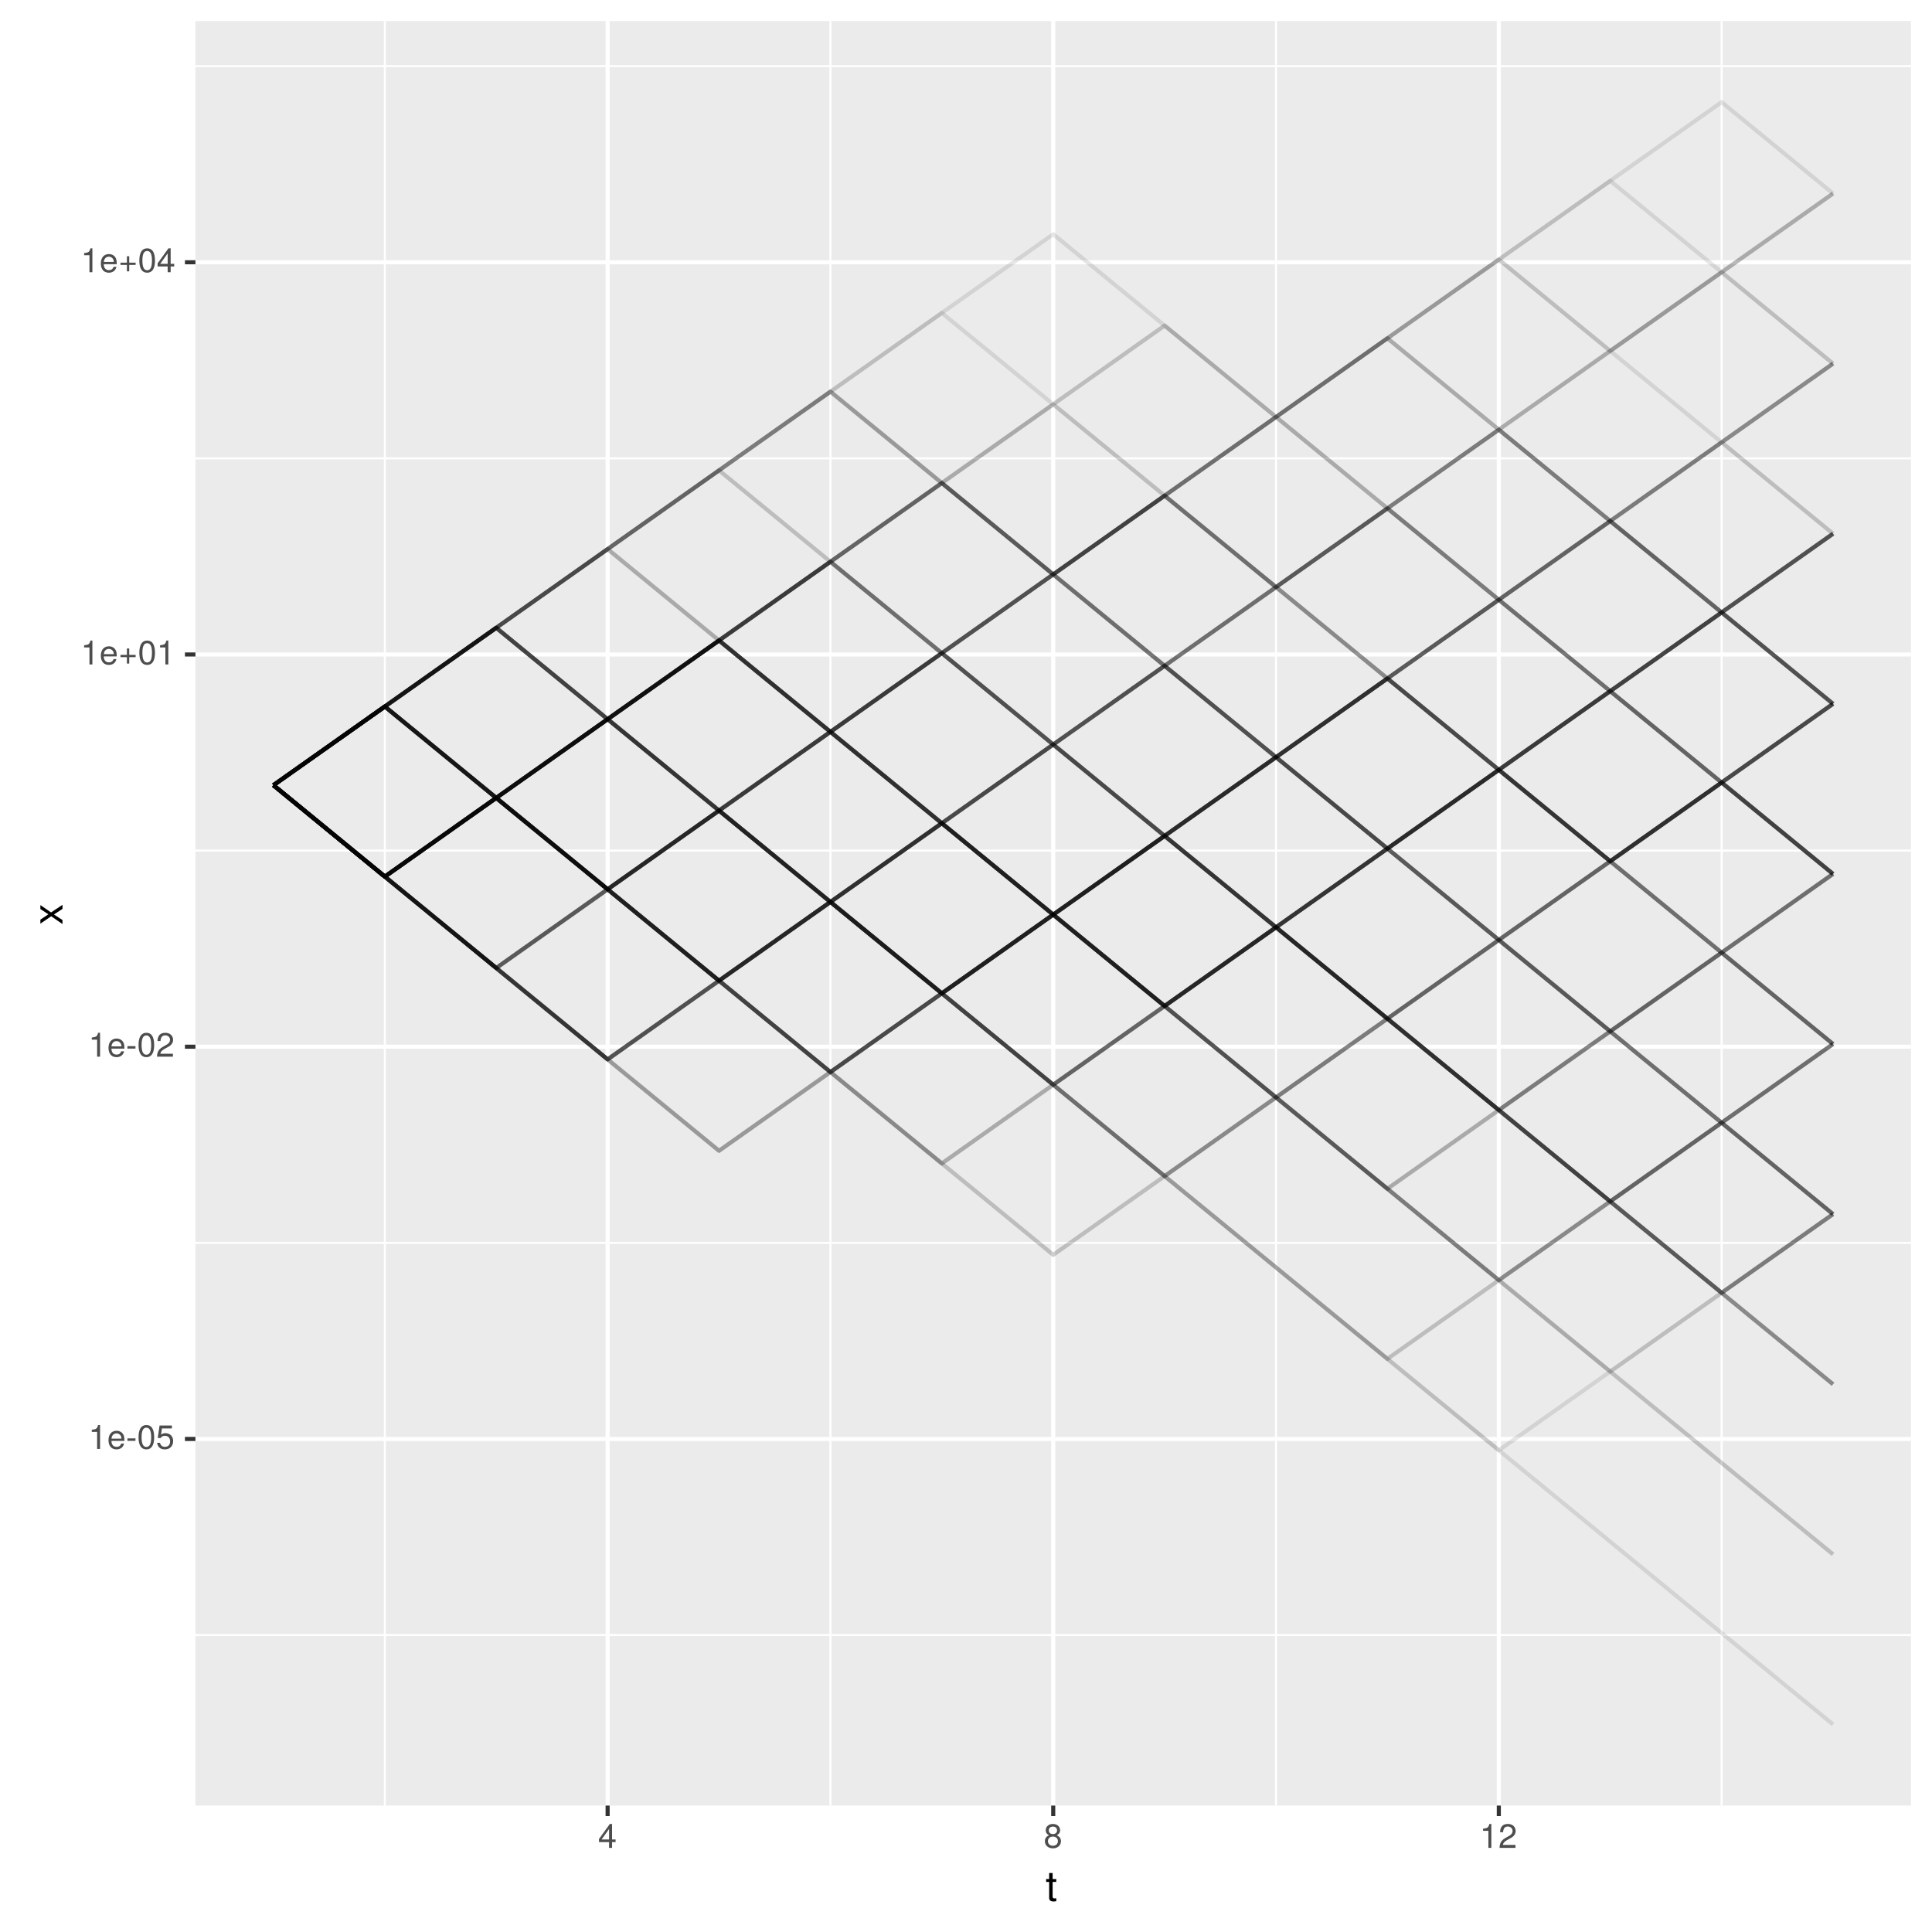 <?xml version="1.0" encoding="UTF-8"?>
<svg xmlns="http://www.w3.org/2000/svg" xmlns:xlink="http://www.w3.org/1999/xlink" width="504pt" height="504pt" viewBox="0 0 504 504" version="1.1">
<defs>
<g>
<symbol overflow="visible" id="glyph0-0">
<path style="stroke:none;" d=""/>
</symbol>
<symbol overflow="visible" id="glyph0-1">
<path style="stroke:none;" d="M 3.047 0 L 3.047 -6.234 L 2.547 -6.234 C 2.266 -5.281 2.094 -5.141 0.891 -5 L 0.891 -4.438 L 2.281 -4.438 L 2.281 0 Z M 3.047 0 "/>
</symbol>
<symbol overflow="visible" id="glyph0-2">
<path style="stroke:none;" d="M 4.516 -2.094 C 4.516 -2.766 4.453 -3.188 4.328 -3.531 C 4.031 -4.281 3.328 -4.734 2.469 -4.734 C 1.172 -4.734 0.359 -3.797 0.359 -2.281 C 0.359 -0.766 1.156 0.125 2.453 0.125 C 3.5 0.125 4.234 -0.469 4.422 -1.406 L 3.672 -1.406 C 3.469 -0.797 3.062 -0.547 2.469 -0.547 C 1.703 -0.547 1.141 -1.031 1.125 -2.094 Z M 3.734 -2.75 C 3.734 -2.75 3.734 -2.703 3.719 -2.688 L 1.141 -2.688 C 1.203 -3.516 1.719 -4.062 2.453 -4.062 C 3.172 -4.062 3.734 -3.469 3.734 -2.75 Z M 3.734 -2.75 "/>
</symbol>
<symbol overflow="visible" id="glyph0-3">
<path style="stroke:none;" d="M 2.5 -2.109 L 2.5 -2.75 L 0.406 -2.75 L 0.406 -2.109 Z M 2.5 -2.109 "/>
</symbol>
<symbol overflow="visible" id="glyph0-4">
<path style="stroke:none;" d="M 4.453 -3 C 4.453 -5.156 3.781 -6.234 2.422 -6.234 C 1.078 -6.234 0.375 -5.141 0.375 -3.047 C 0.375 -0.953 1.078 0.125 2.422 0.125 C 3.734 0.125 4.453 -0.953 4.453 -3 Z M 3.672 -3.062 C 3.672 -1.297 3.266 -0.516 2.406 -0.516 C 1.578 -0.516 1.172 -1.344 1.172 -3.047 C 1.172 -4.75 1.578 -5.547 2.422 -5.547 C 3.25 -5.547 3.672 -4.734 3.672 -3.062 Z M 3.672 -3.062 "/>
</symbol>
<symbol overflow="visible" id="glyph0-5">
<path style="stroke:none;" d="M 4.516 -2.062 C 4.516 -3.297 3.688 -4.109 2.5 -4.109 C 2.062 -4.109 1.703 -4 1.344 -3.734 L 1.594 -5.344 L 4.188 -5.344 L 4.188 -6.109 L 0.969 -6.109 L 0.5 -2.844 L 1.219 -2.844 C 1.578 -3.266 1.875 -3.422 2.359 -3.422 C 3.188 -3.422 3.719 -2.891 3.719 -1.969 C 3.719 -1.062 3.203 -0.547 2.359 -0.547 C 1.688 -0.547 1.266 -0.891 1.078 -1.594 L 0.312 -1.594 C 0.562 -0.359 1.266 0.125 2.375 0.125 C 3.641 0.125 4.516 -0.75 4.516 -2.062 Z M 4.516 -2.062 "/>
</symbol>
<symbol overflow="visible" id="glyph0-6">
<path style="stroke:none;" d="M 4.5 -4.406 C 4.5 -5.469 3.672 -6.234 2.5 -6.234 C 1.219 -6.234 0.484 -5.594 0.438 -4.078 L 1.219 -4.078 C 1.281 -5.125 1.703 -5.562 2.469 -5.562 C 3.172 -5.562 3.703 -5.062 3.703 -4.391 C 3.703 -3.891 3.406 -3.469 2.859 -3.156 L 2.047 -2.703 C 0.75 -1.969 0.375 -1.375 0.297 0 L 4.453 0 L 4.453 -0.766 L 1.172 -0.766 C 1.25 -1.281 1.531 -1.594 2.297 -2.047 L 3.172 -2.531 C 4.047 -2.984 4.5 -3.641 4.5 -4.406 Z M 4.5 -4.406 "/>
</symbol>
<symbol overflow="visible" id="glyph0-7">
<path style="stroke:none;" d="M 4.547 -1.906 L 4.547 -2.5 L 2.875 -2.5 L 2.875 -4.172 L 2.266 -4.172 L 2.266 -2.5 L 0.594 -2.5 L 0.594 -1.906 L 2.266 -1.906 L 2.266 -0.234 L 2.875 -0.234 L 2.875 -1.906 Z M 4.547 -1.906 "/>
</symbol>
<symbol overflow="visible" id="glyph0-8">
<path style="stroke:none;" d="M 4.578 -1.5 L 4.578 -2.188 L 3.656 -2.188 L 3.656 -6.234 L 3.078 -6.234 L 0.25 -2.312 L 0.25 -1.5 L 2.875 -1.5 L 2.875 0 L 3.656 0 L 3.656 -1.5 Z M 2.875 -2.188 L 0.922 -2.188 L 2.875 -4.922 Z M 2.875 -2.188 "/>
</symbol>
<symbol overflow="visible" id="glyph0-9">
<path style="stroke:none;" d="M 4.516 -1.766 C 4.516 -2.453 4.156 -2.938 3.438 -3.281 C 4.078 -3.672 4.297 -3.984 4.297 -4.578 C 4.297 -5.547 3.531 -6.234 2.422 -6.234 C 1.312 -6.234 0.547 -5.547 0.547 -4.578 C 0.547 -4 0.75 -3.672 1.391 -3.281 C 0.672 -2.938 0.328 -2.453 0.328 -1.766 C 0.328 -0.625 1.188 0.125 2.422 0.125 C 3.656 0.125 4.516 -0.625 4.516 -1.766 Z M 3.5 -4.562 C 3.5 -3.969 3.062 -3.594 2.422 -3.594 C 1.766 -3.594 1.344 -3.969 1.344 -4.562 C 1.344 -5.156 1.766 -5.547 2.422 -5.547 C 3.078 -5.547 3.5 -5.156 3.5 -4.562 Z M 3.719 -1.75 C 3.719 -1.016 3.188 -0.547 2.406 -0.547 C 1.641 -0.547 1.125 -1.016 1.125 -1.75 C 1.125 -2.484 1.641 -2.938 2.422 -2.938 C 3.188 -2.938 3.719 -2.484 3.719 -1.75 Z M 3.719 -1.75 "/>
</symbol>
<symbol overflow="visible" id="glyph1-0">
<path style="stroke:none;" d=""/>
</symbol>
<symbol overflow="visible" id="glyph1-1">
<path style="stroke:none;" d="M 2.797 0 L 2.797 -0.766 C 2.672 -0.734 2.531 -0.719 2.359 -0.719 C 1.953 -0.719 1.844 -0.844 1.844 -1.25 L 1.844 -5.016 L 2.797 -5.016 L 2.797 -5.766 L 1.844 -5.766 L 1.844 -7.344 L 0.938 -7.344 L 0.938 -5.766 L 0.156 -5.766 L 0.156 -5.016 L 0.938 -5.016 L 0.938 -0.844 C 0.938 -0.25 1.328 0.078 2.047 0.078 C 2.266 0.078 2.484 0.062 2.797 0 Z M 2.797 0 "/>
</symbol>
<symbol overflow="visible" id="glyph2-0">
<path style="stroke:none;" d=""/>
</symbol>
<symbol overflow="visible" id="glyph2-1">
<path style="stroke:none;" d="M 0 -5.203 L -2.984 -3.219 L -5.766 -5.141 L -5.766 -4.109 L -3.672 -2.734 L -5.766 -1.344 L -5.766 -0.297 L -2.938 -2.219 L 0 -0.188 L 0 -1.234 L -2.219 -2.688 L 0 -4.141 Z M 0 -5.203 "/>
</symbol>
</g>
<clipPath id="clip1">
  <path d="M 50.984 5.48 L 499 5.48 L 499 472 L 50.984 472 Z M 50.984 5.48 "/>
</clipPath>
<clipPath id="clip2">
  <path d="M 50.984 426 L 499 426 L 499 427 L 50.984 427 Z M 50.984 426 "/>
</clipPath>
<clipPath id="clip3">
  <path d="M 50.984 323 L 499 323 L 499 325 L 50.984 325 Z M 50.984 323 "/>
</clipPath>
<clipPath id="clip4">
  <path d="M 50.984 221 L 499 221 L 499 223 L 50.984 223 Z M 50.984 221 "/>
</clipPath>
<clipPath id="clip5">
  <path d="M 50.984 119 L 499 119 L 499 120 L 50.984 120 Z M 50.984 119 "/>
</clipPath>
<clipPath id="clip6">
  <path d="M 50.984 16 L 499 16 L 499 18 L 50.984 18 Z M 50.984 16 "/>
</clipPath>
<clipPath id="clip7">
  <path d="M 100 5.48 L 101 5.48 L 101 472 L 100 472 Z M 100 5.48 "/>
</clipPath>
<clipPath id="clip8">
  <path d="M 216 5.48 L 217 5.48 L 217 472 L 216 472 Z M 216 5.48 "/>
</clipPath>
<clipPath id="clip9">
  <path d="M 332 5.48 L 334 5.48 L 334 472 L 332 472 Z M 332 5.48 "/>
</clipPath>
<clipPath id="clip10">
  <path d="M 448 5.48 L 450 5.48 L 450 472 L 448 472 Z M 448 5.48 "/>
</clipPath>
<clipPath id="clip11">
  <path d="M 50.984 374 L 499.52 374 L 499.52 376 L 50.984 376 Z M 50.984 374 "/>
</clipPath>
<clipPath id="clip12">
  <path d="M 50.984 272 L 499.52 272 L 499.52 274 L 50.984 274 Z M 50.984 272 "/>
</clipPath>
<clipPath id="clip13">
  <path d="M 50.984 170 L 499.52 170 L 499.52 172 L 50.984 172 Z M 50.984 170 "/>
</clipPath>
<clipPath id="clip14">
  <path d="M 50.984 67 L 499.52 67 L 499.52 69 L 50.984 69 Z M 50.984 67 "/>
</clipPath>
<clipPath id="clip15">
  <path d="M 157 5.48 L 160 5.48 L 160 472 L 157 472 Z M 157 5.48 "/>
</clipPath>
<clipPath id="clip16">
  <path d="M 274 5.48 L 276 5.48 L 276 472 L 274 472 Z M 274 5.48 "/>
</clipPath>
<clipPath id="clip17">
  <path d="M 390 5.48 L 392 5.48 L 392 472 L 390 472 Z M 390 5.48 "/>
</clipPath>
</defs>
<g id="surface7">
<rect x="0" y="0" width="504" height="504" style="fill:rgb(100%,100%,100%);fill-opacity:1;stroke:none;"/>
<rect x="0" y="0" width="504" height="504" style="fill:rgb(100%,100%,100%);fill-opacity:1;stroke:none;"/>
<path style="fill:none;stroke-width:1.067;stroke-linecap:round;stroke-linejoin:round;stroke:rgb(100%,100%,100%);stroke-opacity:1;stroke-miterlimit:10;" d="M 0 504 L 504 504 L 504 0 L 0 0 Z M 0 504 "/>
<g clip-path="url(#clip1)" clip-rule="nonzero">
<path style=" stroke:none;fill-rule:nonzero;fill:rgb(92.157%,92.157%,92.157%);fill-opacity:1;" d="M 50.984 471.016 L 498.52 471.016 L 498.52 5.48 L 50.984 5.48 Z M 50.984 471.016 "/>
</g>
<g clip-path="url(#clip2)" clip-rule="nonzero">
<path style="fill:none;stroke-width:0.533;stroke-linecap:butt;stroke-linejoin:round;stroke:rgb(100%,100%,100%);stroke-opacity:1;stroke-miterlimit:10;" d="M 50.984 426.539 L 498.52 426.539 "/>
</g>
<g clip-path="url(#clip3)" clip-rule="nonzero">
<path style="fill:none;stroke-width:0.533;stroke-linecap:butt;stroke-linejoin:round;stroke:rgb(100%,100%,100%);stroke-opacity:1;stroke-miterlimit:10;" d="M 50.984 324.219 L 498.52 324.219 "/>
</g>
<g clip-path="url(#clip4)" clip-rule="nonzero">
<path style="fill:none;stroke-width:0.533;stroke-linecap:butt;stroke-linejoin:round;stroke:rgb(100%,100%,100%);stroke-opacity:1;stroke-miterlimit:10;" d="M 50.984 221.895 L 498.52 221.895 "/>
</g>
<g clip-path="url(#clip5)" clip-rule="nonzero">
<path style="fill:none;stroke-width:0.533;stroke-linecap:butt;stroke-linejoin:round;stroke:rgb(100%,100%,100%);stroke-opacity:1;stroke-miterlimit:10;" d="M 50.984 119.574 L 498.52 119.574 "/>
</g>
<g clip-path="url(#clip6)" clip-rule="nonzero">
<path style="fill:none;stroke-width:0.533;stroke-linecap:butt;stroke-linejoin:round;stroke:rgb(100%,100%,100%);stroke-opacity:1;stroke-miterlimit:10;" d="M 50.984 17.25 L 498.52 17.25 "/>
</g>
<g clip-path="url(#clip7)" clip-rule="nonzero">
<path style="fill:none;stroke-width:0.533;stroke-linecap:butt;stroke-linejoin:round;stroke:rgb(100%,100%,100%);stroke-opacity:1;stroke-miterlimit:10;" d="M 100.391 471.016 L 100.391 5.48 "/>
</g>
<g clip-path="url(#clip8)" clip-rule="nonzero">
<path style="fill:none;stroke-width:0.533;stroke-linecap:butt;stroke-linejoin:round;stroke:rgb(100%,100%,100%);stroke-opacity:1;stroke-miterlimit:10;" d="M 216.633 471.016 L 216.633 5.48 "/>
</g>
<g clip-path="url(#clip9)" clip-rule="nonzero">
<path style="fill:none;stroke-width:0.533;stroke-linecap:butt;stroke-linejoin:round;stroke:rgb(100%,100%,100%);stroke-opacity:1;stroke-miterlimit:10;" d="M 332.875 471.016 L 332.875 5.48 "/>
</g>
<g clip-path="url(#clip10)" clip-rule="nonzero">
<path style="fill:none;stroke-width:0.533;stroke-linecap:butt;stroke-linejoin:round;stroke:rgb(100%,100%,100%);stroke-opacity:1;stroke-miterlimit:10;" d="M 449.117 471.016 L 449.117 5.48 "/>
</g>
<g clip-path="url(#clip11)" clip-rule="nonzero">
<path style="fill:none;stroke-width:1.067;stroke-linecap:butt;stroke-linejoin:round;stroke:rgb(100%,100%,100%);stroke-opacity:1;stroke-miterlimit:10;" d="M 50.984 375.379 L 498.52 375.379 "/>
</g>
<g clip-path="url(#clip12)" clip-rule="nonzero">
<path style="fill:none;stroke-width:1.067;stroke-linecap:butt;stroke-linejoin:round;stroke:rgb(100%,100%,100%);stroke-opacity:1;stroke-miterlimit:10;" d="M 50.984 273.055 L 498.52 273.055 "/>
</g>
<g clip-path="url(#clip13)" clip-rule="nonzero">
<path style="fill:none;stroke-width:1.067;stroke-linecap:butt;stroke-linejoin:round;stroke:rgb(100%,100%,100%);stroke-opacity:1;stroke-miterlimit:10;" d="M 50.984 170.734 L 498.52 170.734 "/>
</g>
<g clip-path="url(#clip14)" clip-rule="nonzero">
<path style="fill:none;stroke-width:1.067;stroke-linecap:butt;stroke-linejoin:round;stroke:rgb(100%,100%,100%);stroke-opacity:1;stroke-miterlimit:10;" d="M 50.984 68.414 L 498.52 68.414 "/>
</g>
<g clip-path="url(#clip15)" clip-rule="nonzero">
<path style="fill:none;stroke-width:1.067;stroke-linecap:butt;stroke-linejoin:round;stroke:rgb(100%,100%,100%);stroke-opacity:1;stroke-miterlimit:10;" d="M 158.512 471.016 L 158.512 5.48 "/>
</g>
<g clip-path="url(#clip16)" clip-rule="nonzero">
<path style="fill:none;stroke-width:1.067;stroke-linecap:butt;stroke-linejoin:round;stroke:rgb(100%,100%,100%);stroke-opacity:1;stroke-miterlimit:10;" d="M 274.754 471.016 L 274.754 5.48 "/>
</g>
<g clip-path="url(#clip17)" clip-rule="nonzero">
<path style="fill:none;stroke-width:1.067;stroke-linecap:butt;stroke-linejoin:round;stroke:rgb(100%,100%,100%);stroke-opacity:1;stroke-miterlimit:10;" d="M 390.996 471.016 L 390.996 5.48 "/>
</g>
<path style="fill:none;stroke-width:1.067;stroke-linecap:butt;stroke-linejoin:round;stroke:rgb(0%,0%,0%);stroke-opacity:0.102;stroke-miterlimit:1;" d="M 71.328 204.84 L 100.391 184.309 L 129.449 208.148 L 158.512 187.613 L 187.57 167.078 L 216.633 190.918 L 245.691 214.758 L 274.754 238.598 L 303.812 218.062 L 332.875 241.902 L 361.934 221.367 L 390.996 200.832 L 420.059 180.301 L 449.117 204.141 L 478.18 183.605 "/>
<path style="fill:none;stroke-width:1.067;stroke-linecap:butt;stroke-linejoin:round;stroke:rgb(0%,0%,0%);stroke-opacity:0.102;stroke-miterlimit:1;" d="M 71.328 204.84 L 100.391 184.309 L 129.449 163.773 L 158.512 187.613 L 187.57 167.078 L 216.633 190.918 L 245.691 170.383 L 274.754 149.848 L 303.812 173.688 L 332.875 197.527 L 361.934 221.367 L 390.996 200.832 L 420.059 180.301 L 449.117 159.766 L 478.18 139.23 "/>
<path style="fill:none;stroke-width:1.067;stroke-linecap:butt;stroke-linejoin:round;stroke:rgb(0%,0%,0%);stroke-opacity:0.102;stroke-miterlimit:1;" d="M 71.328 204.84 L 100.391 228.684 L 129.449 208.148 L 158.512 231.988 L 187.57 255.828 L 216.633 235.293 L 245.691 214.758 L 274.754 238.598 L 303.812 218.062 L 332.875 241.902 L 361.934 265.742 L 390.996 245.207 L 420.059 224.676 L 449.117 204.141 L 478.18 227.98 "/>
<path style="fill:none;stroke-width:1.067;stroke-linecap:butt;stroke-linejoin:round;stroke:rgb(0%,0%,0%);stroke-opacity:0.102;stroke-miterlimit:1;" d="M 71.328 204.84 L 100.391 228.684 L 129.449 252.523 L 158.512 231.988 L 187.57 211.453 L 216.633 190.918 L 245.691 214.758 L 274.754 194.223 L 303.812 218.062 L 332.875 241.902 L 361.934 265.742 L 420.059 313.422 L 449.117 337.262 L 478.18 361.105 "/>
<path style="fill:none;stroke-width:1.067;stroke-linecap:butt;stroke-linejoin:round;stroke:rgb(0%,0%,0%);stroke-opacity:0.102;stroke-miterlimit:1;" d="M 71.328 204.84 L 100.391 228.684 L 129.449 208.148 L 158.512 187.613 L 187.57 167.078 L 216.633 190.918 L 245.691 214.758 L 274.754 238.598 L 303.812 218.062 L 332.875 241.902 L 361.934 221.367 L 390.996 200.832 L 420.059 224.676 L 449.117 204.141 L 478.18 183.605 "/>
<path style="fill:none;stroke-width:1.067;stroke-linecap:butt;stroke-linejoin:round;stroke:rgb(0%,0%,0%);stroke-opacity:0.102;stroke-miterlimit:1;" d="M 71.328 204.84 L 100.391 228.684 L 129.449 252.523 L 158.512 276.363 L 187.57 255.828 L 216.633 235.293 L 245.691 259.133 L 274.754 282.973 L 303.812 306.812 L 332.875 286.277 L 361.934 310.117 L 390.996 333.957 L 420.059 313.422 L 449.117 292.891 L 478.18 272.355 "/>
<path style="fill:none;stroke-width:1.067;stroke-linecap:butt;stroke-linejoin:round;stroke:rgb(0%,0%,0%);stroke-opacity:0.102;stroke-miterlimit:1;" d="M 71.328 204.84 L 100.391 184.309 L 129.449 163.773 L 158.512 143.238 L 187.57 122.703 L 216.633 102.168 L 245.691 126.008 L 274.754 149.848 L 303.812 129.312 L 332.875 108.777 L 361.934 88.246 L 420.059 135.926 L 449.117 115.391 L 478.18 94.855 "/>
<path style="fill:none;stroke-width:1.067;stroke-linecap:butt;stroke-linejoin:round;stroke:rgb(0%,0%,0%);stroke-opacity:0.102;stroke-miterlimit:1;" d="M 71.328 204.84 L 100.391 184.309 L 129.449 163.773 L 158.512 187.613 L 187.57 167.078 L 216.633 190.918 L 245.691 170.383 L 274.754 194.223 L 303.812 173.688 L 332.875 197.527 L 361.934 176.992 L 390.996 200.832 L 420.059 180.301 L 449.117 159.766 L 478.18 139.23 "/>
<path style="fill:none;stroke-width:1.067;stroke-linecap:butt;stroke-linejoin:round;stroke:rgb(0%,0%,0%);stroke-opacity:0.102;stroke-miterlimit:1;" d="M 71.328 204.84 L 100.391 228.684 L 129.449 252.523 L 158.512 276.363 L 187.57 255.828 L 216.633 279.668 L 245.691 303.508 L 274.754 327.348 L 303.812 306.812 L 332.875 286.277 L 361.934 265.742 L 420.059 313.422 L 449.117 337.262 L 478.18 316.73 "/>
<path style="fill:none;stroke-width:1.067;stroke-linecap:butt;stroke-linejoin:round;stroke:rgb(0%,0%,0%);stroke-opacity:0.102;stroke-miterlimit:1;" d="M 71.328 204.84 L 100.391 184.309 L 129.449 208.148 L 158.512 231.988 L 187.57 211.453 L 216.633 190.918 L 245.691 170.383 L 274.754 194.223 L 303.812 173.688 L 332.875 197.527 L 361.934 176.992 L 390.996 200.832 L 420.059 224.676 L 449.117 204.141 L 478.18 183.605 "/>
<path style="fill:none;stroke-width:1.067;stroke-linecap:butt;stroke-linejoin:round;stroke:rgb(0%,0%,0%);stroke-opacity:0.102;stroke-miterlimit:1;" d="M 71.328 204.84 L 100.391 184.309 L 129.449 163.773 L 158.512 187.613 L 187.57 167.078 L 216.633 190.918 L 245.691 214.758 L 274.754 238.598 L 303.812 218.062 L 332.875 197.527 L 361.934 176.992 L 390.996 156.461 L 420.059 180.301 L 449.117 159.766 L 478.18 139.23 "/>
<path style="fill:none;stroke-width:1.067;stroke-linecap:butt;stroke-linejoin:round;stroke:rgb(0%,0%,0%);stroke-opacity:0.102;stroke-miterlimit:1;" d="M 71.328 204.84 L 100.391 228.684 L 129.449 208.148 L 158.512 231.988 L 187.57 211.453 L 216.633 190.918 L 245.691 214.758 L 274.754 238.598 L 303.812 218.062 L 332.875 197.527 L 361.934 221.367 L 390.996 245.207 L 420.059 224.676 L 449.117 248.516 L 478.18 227.98 "/>
<path style="fill:none;stroke-width:1.067;stroke-linecap:butt;stroke-linejoin:round;stroke:rgb(0%,0%,0%);stroke-opacity:0.102;stroke-miterlimit:1;" d="M 71.328 204.84 L 100.391 184.309 L 129.449 208.148 L 158.512 231.988 L 187.57 211.453 L 216.633 235.293 L 245.691 259.133 L 274.754 238.598 L 303.812 218.062 L 332.875 197.527 L 361.934 176.992 L 390.996 200.832 L 420.059 180.301 L 449.117 159.766 L 478.18 183.605 "/>
<path style="fill:none;stroke-width:1.067;stroke-linecap:butt;stroke-linejoin:round;stroke:rgb(0%,0%,0%);stroke-opacity:0.102;stroke-miterlimit:1;" d="M 71.328 204.84 L 100.391 228.684 L 129.449 208.148 L 158.512 231.988 L 187.57 255.828 L 216.633 279.668 L 245.691 259.133 L 274.754 238.598 L 303.812 218.062 L 332.875 241.902 L 361.934 265.742 L 420.059 313.422 L 449.117 292.891 L 478.18 316.73 "/>
<path style="fill:none;stroke-width:1.067;stroke-linecap:butt;stroke-linejoin:round;stroke:rgb(0%,0%,0%);stroke-opacity:0.102;stroke-miterlimit:1;" d="M 71.328 204.84 L 100.391 184.309 L 129.449 163.773 L 158.512 187.613 L 187.57 211.453 L 216.633 190.918 L 245.691 170.383 L 274.754 194.223 L 303.812 218.062 L 332.875 197.527 L 361.934 176.992 L 390.996 200.832 L 420.059 224.676 L 449.117 204.141 L 478.18 227.98 "/>
<path style="fill:none;stroke-width:1.067;stroke-linecap:butt;stroke-linejoin:round;stroke:rgb(0%,0%,0%);stroke-opacity:0.102;stroke-miterlimit:1;" d="M 71.328 204.84 L 100.391 184.309 L 129.449 208.148 L 158.512 187.613 L 187.57 167.078 L 216.633 146.543 L 245.691 126.008 L 274.754 149.848 L 303.812 129.312 L 332.875 108.777 L 361.934 88.246 L 420.059 135.926 L 449.117 115.391 L 478.18 94.855 "/>
<path style="fill:none;stroke-width:1.067;stroke-linecap:butt;stroke-linejoin:round;stroke:rgb(0%,0%,0%);stroke-opacity:0.102;stroke-miterlimit:1;" d="M 71.328 204.84 L 100.391 228.684 L 129.449 208.148 L 158.512 231.988 L 187.57 255.828 L 216.633 235.293 L 245.691 214.758 L 274.754 238.598 L 303.812 262.438 L 332.875 286.277 L 361.934 310.117 L 390.996 333.957 L 420.059 313.422 L 449.117 292.891 L 478.18 316.73 "/>
<path style="fill:none;stroke-width:1.067;stroke-linecap:butt;stroke-linejoin:round;stroke:rgb(0%,0%,0%);stroke-opacity:0.102;stroke-miterlimit:1;" d="M 71.328 204.84 L 100.391 228.684 L 129.449 208.148 L 158.512 231.988 L 187.57 255.828 L 216.633 235.293 L 245.691 214.758 L 274.754 238.598 L 303.812 262.438 L 332.875 241.902 L 361.934 221.367 L 390.996 245.207 L 420.059 224.676 L 449.117 204.141 L 478.18 227.98 "/>
<path style="fill:none;stroke-width:1.067;stroke-linecap:butt;stroke-linejoin:round;stroke:rgb(0%,0%,0%);stroke-opacity:0.102;stroke-miterlimit:1;" d="M 71.328 204.84 L 100.391 184.309 L 129.449 163.773 L 158.512 187.613 L 187.57 211.453 L 216.633 235.293 L 245.691 259.133 L 274.754 282.973 L 303.812 306.812 L 332.875 330.652 L 361.934 354.492 L 420.059 402.172 L 449.117 426.012 L 478.18 449.852 "/>
<path style="fill:none;stroke-width:1.067;stroke-linecap:butt;stroke-linejoin:round;stroke:rgb(0%,0%,0%);stroke-opacity:0.102;stroke-miterlimit:1;" d="M 71.328 204.84 L 100.391 228.684 L 129.449 208.148 L 158.512 187.613 L 187.57 211.453 L 216.633 235.293 L 245.691 214.758 L 274.754 238.598 L 303.812 262.438 L 332.875 241.902 L 361.934 265.742 L 420.059 313.422 L 449.117 292.891 L 478.18 316.73 "/>
<path style="fill:none;stroke-width:1.067;stroke-linecap:butt;stroke-linejoin:round;stroke:rgb(0%,0%,0%);stroke-opacity:0.102;stroke-miterlimit:1;" d="M 71.328 204.84 L 100.391 184.309 L 129.449 163.773 L 158.512 187.613 L 187.57 167.078 L 216.633 146.543 L 245.691 170.383 L 274.754 149.848 L 303.812 129.312 L 332.875 153.152 L 361.934 176.992 L 390.996 156.461 L 420.059 135.926 L 449.117 159.766 L 478.18 139.23 "/>
<path style="fill:none;stroke-width:1.067;stroke-linecap:butt;stroke-linejoin:round;stroke:rgb(0%,0%,0%);stroke-opacity:0.102;stroke-miterlimit:1;" d="M 71.328 204.84 L 100.391 228.684 L 129.449 252.523 L 158.512 276.363 L 187.57 255.828 L 216.633 279.668 L 245.691 303.508 L 274.754 327.348 L 303.812 306.812 L 332.875 330.652 L 361.934 354.492 L 390.996 378.332 L 420.059 357.797 L 449.117 381.637 L 478.18 405.477 "/>
<path style="fill:none;stroke-width:1.067;stroke-linecap:butt;stroke-linejoin:round;stroke:rgb(0%,0%,0%);stroke-opacity:0.102;stroke-miterlimit:1;" d="M 71.328 204.84 L 100.391 184.309 L 129.449 163.773 L 158.512 143.238 L 187.57 122.703 L 216.633 102.168 L 245.691 81.633 L 274.754 61.098 L 303.812 84.938 L 332.875 108.777 L 361.934 132.617 L 390.996 112.086 L 420.059 91.551 L 449.117 71.016 L 478.18 50.48 "/>
<path style="fill:none;stroke-width:1.067;stroke-linecap:butt;stroke-linejoin:round;stroke:rgb(0%,0%,0%);stroke-opacity:0.102;stroke-miterlimit:1;" d="M 71.328 204.84 L 100.391 228.684 L 129.449 252.523 L 158.512 231.988 L 187.57 211.453 L 216.633 190.918 L 245.691 214.758 L 274.754 194.223 L 303.812 173.688 L 332.875 197.527 L 361.934 221.367 L 420.059 269.047 L 449.117 248.516 L 478.18 227.98 "/>
<path style="fill:none;stroke-width:1.067;stroke-linecap:butt;stroke-linejoin:round;stroke:rgb(0%,0%,0%);stroke-opacity:0.102;stroke-miterlimit:1;" d="M 71.328 204.84 L 100.391 228.684 L 129.449 208.148 L 158.512 187.613 L 187.57 211.453 L 216.633 190.918 L 245.691 170.383 L 274.754 194.223 L 303.812 218.062 L 332.875 197.527 L 361.934 221.367 L 390.996 245.207 L 420.059 224.676 L 449.117 204.141 L 478.18 183.605 "/>
<path style="fill:none;stroke-width:1.067;stroke-linecap:butt;stroke-linejoin:round;stroke:rgb(0%,0%,0%);stroke-opacity:0.102;stroke-miterlimit:1;" d="M 71.328 204.84 L 100.391 228.684 L 129.449 252.523 L 158.512 276.363 L 187.57 300.203 L 216.633 279.668 L 245.691 259.133 L 274.754 238.598 L 303.812 218.062 L 332.875 241.902 L 361.934 265.742 L 390.996 245.207 L 420.059 224.676 L 449.117 248.516 L 478.18 272.355 "/>
<path style="fill:none;stroke-width:1.067;stroke-linecap:butt;stroke-linejoin:round;stroke:rgb(0%,0%,0%);stroke-opacity:0.102;stroke-miterlimit:1;" d="M 71.328 204.84 L 100.391 184.309 L 129.449 208.148 L 158.512 231.988 L 187.57 211.453 L 216.633 190.918 L 245.691 170.383 L 274.754 149.848 L 303.812 129.312 L 332.875 153.152 L 361.934 132.617 L 390.996 112.086 L 420.059 91.551 L 449.117 71.016 L 478.18 94.855 "/>
<path style="fill:none;stroke-width:1.067;stroke-linecap:butt;stroke-linejoin:round;stroke:rgb(0%,0%,0%);stroke-opacity:0.102;stroke-miterlimit:1;" d="M 71.328 204.84 L 100.391 228.684 L 129.449 252.523 L 158.512 231.988 L 187.57 255.828 L 216.633 279.668 L 245.691 303.508 L 274.754 282.973 L 303.812 262.438 L 332.875 241.902 L 361.934 221.367 L 390.996 200.832 L 420.059 224.676 L 449.117 204.141 L 478.18 227.98 "/>
<path style="fill:none;stroke-width:1.067;stroke-linecap:butt;stroke-linejoin:round;stroke:rgb(0%,0%,0%);stroke-opacity:0.102;stroke-miterlimit:1;" d="M 71.328 204.84 L 100.391 228.684 L 129.449 252.523 L 158.512 276.363 L 187.57 255.828 L 216.633 235.293 L 245.691 259.133 L 274.754 238.598 L 303.812 218.062 L 332.875 241.902 L 361.934 265.742 L 390.996 245.207 L 420.059 269.047 L 449.117 248.516 L 478.18 272.355 "/>
<path style="fill:none;stroke-width:1.067;stroke-linecap:butt;stroke-linejoin:round;stroke:rgb(0%,0%,0%);stroke-opacity:0.102;stroke-miterlimit:1;" d="M 71.328 204.84 L 100.391 228.684 L 129.449 208.148 L 158.512 231.988 L 187.57 255.828 L 216.633 235.293 L 245.691 214.758 L 274.754 194.223 L 303.812 218.062 L 332.875 241.902 L 361.934 265.742 L 420.059 313.422 L 449.117 292.891 L 478.18 272.355 "/>
<path style="fill:none;stroke-width:1.067;stroke-linecap:butt;stroke-linejoin:round;stroke:rgb(0%,0%,0%);stroke-opacity:0.102;stroke-miterlimit:1;" d="M 71.328 204.84 L 100.391 228.684 L 129.449 208.148 L 158.512 231.988 L 187.57 211.453 L 216.633 235.293 L 245.691 259.133 L 274.754 238.598 L 303.812 218.062 L 332.875 197.527 L 361.934 176.992 L 390.996 156.461 L 420.059 135.926 L 449.117 159.766 L 478.18 139.23 "/>
<path style="fill:none;stroke-width:1.067;stroke-linecap:butt;stroke-linejoin:round;stroke:rgb(0%,0%,0%);stroke-opacity:0.102;stroke-miterlimit:1;" d="M 71.328 204.84 L 100.391 228.684 L 129.449 208.148 L 158.512 187.613 L 187.57 211.453 L 216.633 235.293 L 245.691 214.758 L 274.754 194.223 L 303.812 218.062 L 332.875 197.527 L 361.934 221.367 L 390.996 200.832 L 420.059 180.301 L 449.117 204.141 L 478.18 227.98 "/>
<path style="fill:none;stroke-width:1.067;stroke-linecap:butt;stroke-linejoin:round;stroke:rgb(0%,0%,0%);stroke-opacity:0.102;stroke-miterlimit:1;" d="M 71.328 204.84 L 100.391 184.309 L 129.449 163.773 L 158.512 143.238 L 187.57 122.703 L 216.633 102.168 L 245.691 126.008 L 274.754 149.848 L 303.812 129.312 L 332.875 108.777 L 361.934 132.617 L 390.996 156.461 L 420.059 135.926 L 449.117 115.391 L 478.18 139.23 "/>
<path style="fill:none;stroke-width:1.067;stroke-linecap:butt;stroke-linejoin:round;stroke:rgb(0%,0%,0%);stroke-opacity:0.102;stroke-miterlimit:1;" d="M 71.328 204.84 L 100.391 228.684 L 129.449 252.523 L 158.512 276.363 L 187.57 300.203 L 216.633 279.668 L 245.691 259.133 L 274.754 282.973 L 303.812 262.438 L 332.875 286.277 L 361.934 310.117 L 420.059 357.797 L 449.117 337.262 L 478.18 361.105 "/>
<path style="fill:none;stroke-width:1.067;stroke-linecap:butt;stroke-linejoin:round;stroke:rgb(0%,0%,0%);stroke-opacity:0.102;stroke-miterlimit:1;" d="M 71.328 204.84 L 100.391 228.684 L 129.449 208.148 L 158.512 187.613 L 187.57 167.078 L 216.633 146.543 L 245.691 170.383 L 274.754 149.848 L 303.812 129.312 L 332.875 153.152 L 361.934 132.617 L 390.996 112.086 L 420.059 91.551 L 449.117 115.391 L 478.18 94.855 "/>
<path style="fill:none;stroke-width:1.067;stroke-linecap:butt;stroke-linejoin:round;stroke:rgb(0%,0%,0%);stroke-opacity:0.102;stroke-miterlimit:1;" d="M 71.328 204.84 L 100.391 184.309 L 129.449 163.773 L 158.512 143.238 L 187.57 167.078 L 216.633 190.918 L 245.691 214.758 L 274.754 238.598 L 303.812 262.438 L 332.875 286.277 L 361.934 310.117 L 420.059 269.047 L 449.117 292.891 L 478.18 316.73 "/>
<path style="fill:none;stroke-width:1.067;stroke-linecap:butt;stroke-linejoin:round;stroke:rgb(0%,0%,0%);stroke-opacity:0.102;stroke-miterlimit:1;" d="M 71.328 204.84 L 100.391 184.309 L 129.449 163.773 L 158.512 143.238 L 187.57 122.703 L 216.633 102.168 L 245.691 126.008 L 274.754 149.848 L 303.812 173.688 L 332.875 197.527 L 361.934 176.992 L 390.996 200.832 L 420.059 224.676 L 449.117 204.141 L 478.18 183.605 "/>
<path style="fill:none;stroke-width:1.067;stroke-linecap:butt;stroke-linejoin:round;stroke:rgb(0%,0%,0%);stroke-opacity:0.102;stroke-miterlimit:1;" d="M 71.328 204.84 L 100.391 228.684 L 129.449 208.148 L 158.512 231.988 L 187.57 255.828 L 216.633 235.293 L 245.691 214.758 L 274.754 238.598 L 303.812 218.062 L 332.875 241.902 L 361.934 265.742 L 390.996 245.207 L 420.059 269.047 L 449.117 292.891 L 478.18 272.355 "/>
<path style="fill:none;stroke-width:1.067;stroke-linecap:butt;stroke-linejoin:round;stroke:rgb(0%,0%,0%);stroke-opacity:0.102;stroke-miterlimit:1;" d="M 71.328 204.84 L 100.391 184.309 L 129.449 163.773 L 158.512 187.613 L 187.57 211.453 L 216.633 235.293 L 245.691 214.758 L 274.754 238.598 L 303.812 218.062 L 332.875 241.902 L 361.934 221.367 L 390.996 245.207 L 420.059 224.676 L 449.117 204.141 L 478.18 183.605 "/>
<path style="fill:none;stroke-width:1.067;stroke-linecap:butt;stroke-linejoin:round;stroke:rgb(0%,0%,0%);stroke-opacity:0.102;stroke-miterlimit:1;" d="M 71.328 204.84 L 100.391 228.684 L 129.449 252.523 L 158.512 231.988 L 187.57 255.828 L 216.633 235.293 L 245.691 259.133 L 274.754 238.598 L 303.812 218.062 L 332.875 241.902 L 361.934 265.742 L 390.996 245.207 L 420.059 224.676 L 449.117 248.516 L 478.18 227.98 "/>
<path style="fill:none;stroke-width:1.067;stroke-linecap:butt;stroke-linejoin:round;stroke:rgb(0%,0%,0%);stroke-opacity:0.102;stroke-miterlimit:1;" d="M 71.328 204.84 L 100.391 184.309 L 129.449 208.148 L 158.512 187.613 L 187.57 167.078 L 216.633 146.543 L 245.691 170.383 L 274.754 149.848 L 303.812 173.688 L 332.875 197.527 L 361.934 176.992 L 390.996 156.461 L 420.059 135.926 L 449.117 115.391 L 478.18 94.855 "/>
<path style="fill:none;stroke-width:1.067;stroke-linecap:butt;stroke-linejoin:round;stroke:rgb(0%,0%,0%);stroke-opacity:0.102;stroke-miterlimit:1;" d="M 71.328 204.84 L 100.391 228.684 L 129.449 208.148 L 158.512 187.613 L 187.57 167.078 L 216.633 190.918 L 245.691 214.758 L 274.754 238.598 L 303.812 262.438 L 332.875 241.902 L 361.934 265.742 L 420.059 313.422 L 449.117 337.262 L 478.18 316.73 "/>
<path style="fill:none;stroke-width:1.067;stroke-linecap:butt;stroke-linejoin:round;stroke:rgb(0%,0%,0%);stroke-opacity:0.102;stroke-miterlimit:1;" d="M 71.328 204.84 L 100.391 228.684 L 129.449 208.148 L 158.512 187.613 L 187.57 167.078 L 216.633 146.543 L 245.691 126.008 L 274.754 105.473 L 303.812 129.312 L 332.875 108.777 L 361.934 132.617 L 390.996 112.086 L 420.059 135.926 L 449.117 115.391 L 478.18 94.855 "/>
<path style="fill:none;stroke-width:1.067;stroke-linecap:butt;stroke-linejoin:round;stroke:rgb(0%,0%,0%);stroke-opacity:0.102;stroke-miterlimit:1;" d="M 71.328 204.84 L 100.391 184.309 L 129.449 163.773 L 158.512 187.613 L 187.57 167.078 L 216.633 146.543 L 245.691 126.008 L 274.754 149.848 L 303.812 173.688 L 332.875 153.152 L 361.934 132.617 L 390.996 156.461 L 420.059 180.301 L 449.117 159.766 L 478.18 183.605 "/>
<path style="fill:none;stroke-width:1.067;stroke-linecap:butt;stroke-linejoin:round;stroke:rgb(0%,0%,0%);stroke-opacity:0.102;stroke-miterlimit:1;" d="M 71.328 204.84 L 100.391 184.309 L 129.449 163.773 L 158.512 143.238 L 187.57 122.703 L 216.633 102.168 L 245.691 81.633 L 274.754 105.473 L 303.812 84.938 L 332.875 108.777 L 361.934 88.246 L 420.059 135.926 L 449.117 159.766 L 478.18 139.23 "/>
<path style="fill:none;stroke-width:1.067;stroke-linecap:butt;stroke-linejoin:round;stroke:rgb(0%,0%,0%);stroke-opacity:0.102;stroke-miterlimit:1;" d="M 71.328 204.84 L 100.391 228.684 L 129.449 208.148 L 158.512 231.988 L 187.57 211.453 L 216.633 190.918 L 245.691 214.758 L 274.754 194.223 L 303.812 218.062 L 332.875 197.527 L 361.934 221.367 L 420.059 269.047 L 449.117 248.516 L 478.18 227.98 "/>
<path style="fill:none;stroke-width:1.067;stroke-linecap:butt;stroke-linejoin:round;stroke:rgb(0%,0%,0%);stroke-opacity:0.102;stroke-miterlimit:1;" d="M 71.328 204.84 L 100.391 228.684 L 129.449 252.523 L 158.512 276.363 L 187.57 255.828 L 216.633 279.668 L 245.691 259.133 L 274.754 282.973 L 303.812 306.812 L 332.875 286.277 L 361.934 265.742 L 390.996 289.582 L 420.059 269.047 L 449.117 292.891 L 478.18 316.73 "/>
<path style="fill:none;stroke-width:1.067;stroke-linecap:butt;stroke-linejoin:round;stroke:rgb(0%,0%,0%);stroke-opacity:0.102;stroke-miterlimit:1;" d="M 71.328 204.84 L 100.391 228.684 L 129.449 252.523 L 158.512 231.988 L 187.57 211.453 L 216.633 235.293 L 245.691 259.133 L 274.754 282.973 L 303.812 306.812 L 332.875 286.277 L 361.934 310.117 L 390.996 333.957 L 420.059 313.422 L 449.117 337.262 L 478.18 316.73 "/>
<path style="fill:none;stroke-width:1.067;stroke-linecap:butt;stroke-linejoin:round;stroke:rgb(0%,0%,0%);stroke-opacity:0.102;stroke-miterlimit:1;" d="M 71.328 204.84 L 100.391 228.684 L 129.449 252.523 L 158.512 276.363 L 187.57 255.828 L 216.633 279.668 L 245.691 259.133 L 274.754 238.598 L 303.812 262.438 L 332.875 241.902 L 361.934 265.742 L 390.996 289.582 L 420.059 269.047 L 449.117 248.516 L 478.18 227.98 "/>
<path style="fill:none;stroke-width:1.067;stroke-linecap:butt;stroke-linejoin:round;stroke:rgb(0%,0%,0%);stroke-opacity:0.102;stroke-miterlimit:1;" d="M 71.328 204.84 L 100.391 184.309 L 129.449 208.148 L 158.512 187.613 L 187.57 167.078 L 216.633 146.543 L 245.691 126.008 L 274.754 149.848 L 303.812 129.312 L 332.875 108.777 L 361.934 88.246 L 390.996 67.711 L 420.059 91.551 L 449.117 71.016 L 478.18 50.48 "/>
<path style="fill:none;stroke-width:1.067;stroke-linecap:butt;stroke-linejoin:round;stroke:rgb(0%,0%,0%);stroke-opacity:0.102;stroke-miterlimit:1;" d="M 71.328 204.84 L 100.391 184.309 L 129.449 208.148 L 158.512 231.988 L 187.57 255.828 L 216.633 235.293 L 245.691 259.133 L 274.754 282.973 L 303.812 262.438 L 332.875 241.902 L 361.934 221.367 L 420.059 269.047 L 449.117 292.891 L 478.18 272.355 "/>
<path style="fill:none;stroke-width:1.067;stroke-linecap:butt;stroke-linejoin:round;stroke:rgb(0%,0%,0%);stroke-opacity:0.102;stroke-miterlimit:1;" d="M 71.328 204.84 L 100.391 184.309 L 129.449 208.148 L 158.512 231.988 L 187.57 255.828 L 216.633 279.668 L 245.691 303.508 L 274.754 282.973 L 303.812 262.438 L 332.875 286.277 L 361.934 265.742 L 420.059 313.422 L 449.117 292.891 L 478.18 272.355 "/>
<path style="fill:none;stroke-width:1.067;stroke-linecap:butt;stroke-linejoin:round;stroke:rgb(0%,0%,0%);stroke-opacity:0.102;stroke-miterlimit:1;" d="M 71.328 204.84 L 100.391 184.309 L 129.449 208.148 L 158.512 187.613 L 187.57 167.078 L 216.633 146.543 L 245.691 126.008 L 274.754 149.848 L 303.812 129.312 L 332.875 153.152 L 361.934 132.617 L 390.996 156.461 L 420.059 180.301 L 449.117 159.766 L 478.18 183.605 "/>
<path style="fill:none;stroke-width:1.067;stroke-linecap:butt;stroke-linejoin:round;stroke:rgb(0%,0%,0%);stroke-opacity:0.102;stroke-miterlimit:1;" d="M 71.328 204.84 L 100.391 184.309 L 129.449 208.148 L 158.512 187.613 L 187.57 211.453 L 216.633 235.293 L 245.691 214.758 L 274.754 238.598 L 303.812 262.438 L 332.875 241.902 L 361.934 265.742 L 420.059 313.422 L 449.117 292.891 L 478.18 316.73 "/>
<path style="fill:none;stroke-width:1.067;stroke-linecap:butt;stroke-linejoin:round;stroke:rgb(0%,0%,0%);stroke-opacity:0.102;stroke-miterlimit:1;" d="M 71.328 204.84 L 100.391 228.684 L 129.449 208.148 L 158.512 187.613 L 187.57 167.078 L 216.633 146.543 L 245.691 170.383 L 274.754 194.223 L 303.812 173.688 L 332.875 153.152 L 361.934 176.992 L 390.996 156.461 L 420.059 135.926 L 449.117 115.391 L 478.18 139.23 "/>
<path style="fill:none;stroke-width:1.067;stroke-linecap:butt;stroke-linejoin:round;stroke:rgb(0%,0%,0%);stroke-opacity:0.102;stroke-miterlimit:1;" d="M 71.328 204.84 L 100.391 184.309 L 129.449 208.148 L 158.512 231.988 L 187.57 211.453 L 216.633 235.293 L 245.691 259.133 L 274.754 282.973 L 303.812 262.438 L 332.875 241.902 L 361.934 265.742 L 390.996 245.207 L 420.059 269.047 L 449.117 248.516 L 478.18 272.355 "/>
<path style="fill:none;stroke-width:1.067;stroke-linecap:butt;stroke-linejoin:round;stroke:rgb(0%,0%,0%);stroke-opacity:0.102;stroke-miterlimit:1;" d="M 71.328 204.84 L 100.391 184.309 L 129.449 163.773 L 158.512 143.238 L 187.57 122.703 L 216.633 146.543 L 245.691 170.383 L 274.754 149.848 L 303.812 173.688 L 332.875 197.527 L 361.934 176.992 L 390.996 200.832 L 420.059 180.301 L 449.117 159.766 L 478.18 183.605 "/>
<path style="fill:none;stroke-width:1.067;stroke-linecap:butt;stroke-linejoin:round;stroke:rgb(0%,0%,0%);stroke-opacity:0.102;stroke-miterlimit:1;" d="M 71.328 204.84 L 100.391 184.309 L 129.449 208.148 L 158.512 187.613 L 187.57 211.453 L 216.633 235.293 L 245.691 259.133 L 274.754 238.598 L 303.812 218.062 L 332.875 241.902 L 361.934 221.367 L 390.996 200.832 L 420.059 180.301 L 449.117 204.141 L 478.18 227.98 "/>
<path style="fill:none;stroke-width:1.067;stroke-linecap:butt;stroke-linejoin:round;stroke:rgb(0%,0%,0%);stroke-opacity:0.102;stroke-miterlimit:1;" d="M 71.328 204.84 L 100.391 228.684 L 129.449 252.523 L 158.512 231.988 L 187.57 211.453 L 216.633 235.293 L 245.691 214.758 L 274.754 238.598 L 303.812 262.438 L 332.875 286.277 L 361.934 310.117 L 390.996 333.957 L 420.059 313.422 L 449.117 337.262 L 478.18 361.105 "/>
<path style="fill:none;stroke-width:1.067;stroke-linecap:butt;stroke-linejoin:round;stroke:rgb(0%,0%,0%);stroke-opacity:0.102;stroke-miterlimit:1;" d="M 71.328 204.84 L 100.391 228.684 L 129.449 252.523 L 158.512 231.988 L 187.57 255.828 L 216.633 279.668 L 245.691 303.508 L 274.754 282.973 L 303.812 306.812 L 332.875 286.277 L 361.934 265.742 L 420.059 313.422 L 449.117 337.262 L 478.18 361.105 "/>
<path style="fill:none;stroke-width:1.067;stroke-linecap:butt;stroke-linejoin:round;stroke:rgb(0%,0%,0%);stroke-opacity:0.102;stroke-miterlimit:1;" d="M 71.328 204.84 L 100.391 228.684 L 129.449 208.148 L 158.512 231.988 L 187.57 211.453 L 216.633 235.293 L 245.691 259.133 L 274.754 238.598 L 303.812 262.438 L 332.875 286.277 L 361.934 310.117 L 420.059 357.797 L 449.117 337.262 L 478.18 316.73 "/>
<path style="fill:none;stroke-width:1.067;stroke-linecap:butt;stroke-linejoin:round;stroke:rgb(0%,0%,0%);stroke-opacity:0.102;stroke-miterlimit:1;" d="M 71.328 204.84 L 100.391 228.684 L 129.449 252.523 L 158.512 276.363 L 187.57 300.203 L 216.633 279.668 L 245.691 259.133 L 274.754 282.973 L 303.812 306.812 L 332.875 330.652 L 361.934 354.492 L 390.996 333.957 L 420.059 357.797 L 449.117 381.637 L 478.18 405.477 "/>
<path style="fill:none;stroke-width:1.067;stroke-linecap:butt;stroke-linejoin:round;stroke:rgb(0%,0%,0%);stroke-opacity:0.102;stroke-miterlimit:1;" d="M 71.328 204.84 L 100.391 184.309 L 129.449 208.148 L 158.512 231.988 L 187.57 255.828 L 216.633 235.293 L 245.691 259.133 L 274.754 238.598 L 303.812 262.438 L 332.875 241.902 L 361.934 265.742 L 390.996 289.582 L 420.059 269.047 L 449.117 292.891 L 478.18 272.355 "/>
<path style="fill:none;stroke-width:1.067;stroke-linecap:butt;stroke-linejoin:round;stroke:rgb(0%,0%,0%);stroke-opacity:0.102;stroke-miterlimit:1;" d="M 71.328 204.84 L 100.391 228.684 L 129.449 208.148 L 158.512 231.988 L 187.57 255.828 L 216.633 235.293 L 245.691 214.758 L 274.754 194.223 L 303.812 218.062 L 332.875 197.527 L 361.934 176.992 L 390.996 200.832 L 420.059 224.676 L 449.117 204.141 L 478.18 183.605 "/>
<path style="fill:none;stroke-width:1.067;stroke-linecap:butt;stroke-linejoin:round;stroke:rgb(0%,0%,0%);stroke-opacity:0.102;stroke-miterlimit:1;" d="M 71.328 204.84 L 100.391 228.684 L 129.449 208.148 L 158.512 187.613 L 187.57 167.078 L 216.633 190.918 L 245.691 214.758 L 274.754 238.598 L 303.812 262.438 L 332.875 241.902 L 361.934 221.367 L 390.996 200.832 L 420.059 180.301 L 449.117 159.766 L 478.18 183.605 "/>
<path style="fill:none;stroke-width:1.067;stroke-linecap:butt;stroke-linejoin:round;stroke:rgb(0%,0%,0%);stroke-opacity:0.102;stroke-miterlimit:1;" d="M 71.328 204.84 L 100.391 228.684 L 129.449 252.523 L 158.512 276.363 L 187.57 255.828 L 216.633 279.668 L 245.691 259.133 L 274.754 238.598 L 303.812 262.438 L 332.875 241.902 L 361.934 221.367 L 390.996 200.832 L 420.059 224.676 L 449.117 204.141 L 478.18 183.605 "/>
<path style="fill:none;stroke-width:1.067;stroke-linecap:butt;stroke-linejoin:round;stroke:rgb(0%,0%,0%);stroke-opacity:0.102;stroke-miterlimit:1;" d="M 71.328 204.84 L 100.391 184.309 L 129.449 208.148 L 158.512 231.988 L 187.57 255.828 L 216.633 279.668 L 245.691 259.133 L 274.754 282.973 L 303.812 262.438 L 332.875 286.277 L 361.934 265.742 L 390.996 245.207 L 420.059 269.047 L 449.117 248.516 L 478.18 227.98 "/>
<path style="fill:none;stroke-width:1.067;stroke-linecap:butt;stroke-linejoin:round;stroke:rgb(0%,0%,0%);stroke-opacity:0.102;stroke-miterlimit:1;" d="M 71.328 204.84 L 100.391 228.684 L 129.449 208.148 L 158.512 187.613 L 187.57 167.078 L 216.633 146.543 L 245.691 170.383 L 274.754 194.223 L 303.812 218.062 L 332.875 197.527 L 361.934 176.992 L 390.996 200.832 L 420.059 224.676 L 449.117 248.516 L 478.18 272.355 "/>
<path style="fill:none;stroke-width:1.067;stroke-linecap:butt;stroke-linejoin:round;stroke:rgb(0%,0%,0%);stroke-opacity:0.102;stroke-miterlimit:1;" d="M 71.328 204.84 L 100.391 228.684 L 129.449 208.148 L 158.512 187.613 L 187.57 167.078 L 216.633 146.543 L 245.691 126.008 L 274.754 149.848 L 303.812 173.688 L 332.875 153.152 L 361.934 176.992 L 390.996 156.461 L 420.059 180.301 L 449.117 204.141 L 478.18 227.98 "/>
<path style="fill:none;stroke-width:1.067;stroke-linecap:butt;stroke-linejoin:round;stroke:rgb(0%,0%,0%);stroke-opacity:0.102;stroke-miterlimit:1;" d="M 71.328 204.84 L 100.391 184.309 L 129.449 163.773 L 158.512 187.613 L 187.57 167.078 L 216.633 146.543 L 245.691 126.008 L 274.754 149.848 L 303.812 173.688 L 332.875 197.527 L 361.934 176.992 L 390.996 200.832 L 420.059 180.301 L 449.117 159.766 L 478.18 139.23 "/>
<path style="fill:none;stroke-width:1.067;stroke-linecap:butt;stroke-linejoin:round;stroke:rgb(0%,0%,0%);stroke-opacity:0.102;stroke-miterlimit:1;" d="M 71.328 204.84 L 100.391 184.309 L 129.449 163.773 L 158.512 187.613 L 187.57 211.453 L 216.633 235.293 L 245.691 259.133 L 274.754 238.598 L 303.812 218.062 L 332.875 197.527 L 361.934 176.992 L 390.996 156.461 L 420.059 180.301 L 449.117 159.766 L 478.18 139.23 "/>
<path style="fill:none;stroke-width:1.067;stroke-linecap:butt;stroke-linejoin:round;stroke:rgb(0%,0%,0%);stroke-opacity:0.102;stroke-miterlimit:1;" d="M 71.328 204.84 L 100.391 184.309 L 129.449 208.148 L 158.512 187.613 L 187.57 167.078 L 216.633 190.918 L 245.691 170.383 L 274.754 149.848 L 303.812 129.312 L 332.875 108.777 L 361.934 88.246 L 390.996 67.711 L 420.059 91.551 L 449.117 71.016 L 478.18 50.48 "/>
<path style="fill:none;stroke-width:1.067;stroke-linecap:butt;stroke-linejoin:round;stroke:rgb(0%,0%,0%);stroke-opacity:0.102;stroke-miterlimit:1;" d="M 71.328 204.84 L 100.391 228.684 L 129.449 208.148 L 158.512 231.988 L 187.57 211.453 L 216.633 190.918 L 245.691 170.383 L 274.754 194.223 L 303.812 173.688 L 332.875 197.527 L 361.934 176.992 L 390.996 200.832 L 420.059 224.676 L 449.117 248.516 L 478.18 227.98 "/>
<path style="fill:none;stroke-width:1.067;stroke-linecap:butt;stroke-linejoin:round;stroke:rgb(0%,0%,0%);stroke-opacity:0.102;stroke-miterlimit:1;" d="M 71.328 204.84 L 100.391 228.684 L 129.449 208.148 L 158.512 187.613 L 187.57 167.078 L 216.633 190.918 L 245.691 214.758 L 274.754 238.598 L 303.812 262.438 L 332.875 241.902 L 361.934 221.367 L 390.996 200.832 L 420.059 224.676 L 449.117 248.516 L 478.18 272.355 "/>
<path style="fill:none;stroke-width:1.067;stroke-linecap:butt;stroke-linejoin:round;stroke:rgb(0%,0%,0%);stroke-opacity:0.102;stroke-miterlimit:1;" d="M 71.328 204.84 L 100.391 184.309 L 129.449 163.773 L 158.512 143.238 L 187.57 122.703 L 216.633 146.543 L 245.691 126.008 L 274.754 105.473 L 303.812 129.312 L 332.875 153.152 L 361.934 176.992 L 390.996 200.832 L 420.059 224.676 L 449.117 204.141 L 478.18 227.98 "/>
<path style="fill:none;stroke-width:1.067;stroke-linecap:butt;stroke-linejoin:round;stroke:rgb(0%,0%,0%);stroke-opacity:0.102;stroke-miterlimit:1;" d="M 71.328 204.84 L 100.391 228.684 L 129.449 208.148 L 158.512 231.988 L 187.57 255.828 L 216.633 235.293 L 245.691 259.133 L 274.754 282.973 L 303.812 306.812 L 332.875 330.652 L 361.934 354.492 L 420.059 313.422 L 449.117 337.262 L 478.18 361.105 "/>
<path style="fill:none;stroke-width:1.067;stroke-linecap:butt;stroke-linejoin:round;stroke:rgb(0%,0%,0%);stroke-opacity:0.102;stroke-miterlimit:1;" d="M 71.328 204.84 L 100.391 228.684 L 129.449 208.148 L 158.512 187.613 L 187.57 211.453 L 216.633 235.293 L 245.691 259.133 L 274.754 282.973 L 303.812 262.438 L 332.875 241.902 L 361.934 221.367 L 390.996 200.832 L 420.059 224.676 L 449.117 204.141 L 478.18 227.98 "/>
<path style="fill:none;stroke-width:1.067;stroke-linecap:butt;stroke-linejoin:round;stroke:rgb(0%,0%,0%);stroke-opacity:0.102;stroke-miterlimit:1;" d="M 71.328 204.84 L 100.391 184.309 L 129.449 163.773 L 158.512 143.238 L 187.57 122.703 L 216.633 102.168 L 245.691 126.008 L 274.754 105.473 L 303.812 84.938 L 332.875 108.777 L 361.934 88.246 L 420.059 47.176 L 449.117 71.016 L 478.18 94.855 "/>
<path style="fill:none;stroke-width:1.067;stroke-linecap:butt;stroke-linejoin:round;stroke:rgb(0%,0%,0%);stroke-opacity:0.102;stroke-miterlimit:1;" d="M 71.328 204.84 L 100.391 228.684 L 129.449 252.523 L 158.512 276.363 L 187.57 255.828 L 216.633 279.668 L 245.691 259.133 L 274.754 238.598 L 303.812 218.062 L 332.875 197.527 L 361.934 221.367 L 390.996 245.207 L 420.059 224.676 L 449.117 248.516 L 478.18 272.355 "/>
<path style="fill:none;stroke-width:1.067;stroke-linecap:butt;stroke-linejoin:round;stroke:rgb(0%,0%,0%);stroke-opacity:0.102;stroke-miterlimit:1;" d="M 71.328 204.84 L 100.391 228.684 L 129.449 252.523 L 158.512 276.363 L 187.57 255.828 L 216.633 235.293 L 245.691 259.133 L 274.754 238.598 L 303.812 262.438 L 332.875 286.277 L 361.934 310.117 L 420.059 269.047 L 449.117 248.516 L 478.18 272.355 "/>
<path style="fill:none;stroke-width:1.067;stroke-linecap:butt;stroke-linejoin:round;stroke:rgb(0%,0%,0%);stroke-opacity:0.102;stroke-miterlimit:1;" d="M 71.328 204.84 L 100.391 228.684 L 129.449 252.523 L 158.512 276.363 L 187.57 300.203 L 216.633 279.668 L 245.691 259.133 L 274.754 282.973 L 303.812 262.438 L 332.875 241.902 L 361.934 221.367 L 390.996 200.832 L 420.059 180.301 L 449.117 159.766 L 478.18 183.605 "/>
<path style="fill:none;stroke-width:1.067;stroke-linecap:butt;stroke-linejoin:round;stroke:rgb(0%,0%,0%);stroke-opacity:0.102;stroke-miterlimit:1;" d="M 71.328 204.84 L 100.391 184.309 L 129.449 208.148 L 158.512 231.988 L 187.57 255.828 L 216.633 235.293 L 245.691 259.133 L 274.754 238.598 L 303.812 262.438 L 332.875 241.902 L 361.934 265.742 L 390.996 289.582 L 420.059 269.047 L 449.117 248.516 L 478.18 272.355 "/>
<path style="fill:none;stroke-width:1.067;stroke-linecap:butt;stroke-linejoin:round;stroke:rgb(0%,0%,0%);stroke-opacity:0.102;stroke-miterlimit:1;" d="M 71.328 204.84 L 100.391 228.684 L 129.449 252.523 L 158.512 231.988 L 187.57 255.828 L 216.633 235.293 L 245.691 214.758 L 274.754 194.223 L 303.812 173.688 L 332.875 153.152 L 361.934 132.617 L 390.996 112.086 L 420.059 135.926 L 449.117 159.766 L 478.18 183.605 "/>
<path style="fill:none;stroke-width:1.067;stroke-linecap:butt;stroke-linejoin:round;stroke:rgb(0%,0%,0%);stroke-opacity:0.102;stroke-miterlimit:1;" d="M 71.328 204.84 L 100.391 228.684 L 129.449 208.148 L 158.512 187.613 L 187.57 211.453 L 216.633 235.293 L 245.691 214.758 L 274.754 194.223 L 303.812 218.062 L 332.875 197.527 L 361.934 221.367 L 420.059 269.047 L 449.117 292.891 L 478.18 316.73 "/>
<path style="fill:none;stroke-width:1.067;stroke-linecap:butt;stroke-linejoin:round;stroke:rgb(0%,0%,0%);stroke-opacity:0.102;stroke-miterlimit:1;" d="M 71.328 204.84 L 100.391 228.684 L 129.449 208.148 L 158.512 231.988 L 187.57 211.453 L 216.633 190.918 L 245.691 214.758 L 274.754 238.598 L 303.812 218.062 L 332.875 197.527 L 361.934 221.367 L 390.996 200.832 L 420.059 180.301 L 449.117 159.766 L 478.18 183.605 "/>
<path style="fill:none;stroke-width:1.067;stroke-linecap:butt;stroke-linejoin:round;stroke:rgb(0%,0%,0%);stroke-opacity:0.102;stroke-miterlimit:1;" d="M 71.328 204.84 L 100.391 184.309 L 129.449 163.773 L 158.512 187.613 L 187.57 167.078 L 216.633 190.918 L 245.691 170.383 L 274.754 194.223 L 303.812 173.688 L 332.875 153.152 L 361.934 132.617 L 390.996 156.461 L 420.059 135.926 L 449.117 159.766 L 478.18 139.23 "/>
<path style="fill:none;stroke-width:1.067;stroke-linecap:butt;stroke-linejoin:round;stroke:rgb(0%,0%,0%);stroke-opacity:0.102;stroke-miterlimit:1;" d="M 71.328 204.84 L 100.391 228.684 L 129.449 208.148 L 158.512 231.988 L 187.57 255.828 L 216.633 279.668 L 245.691 259.133 L 274.754 238.598 L 303.812 262.438 L 332.875 241.902 L 361.934 265.742 L 390.996 245.207 L 420.059 269.047 L 449.117 292.891 L 478.18 272.355 "/>
<path style="fill:none;stroke-width:1.067;stroke-linecap:butt;stroke-linejoin:round;stroke:rgb(0%,0%,0%);stroke-opacity:0.102;stroke-miterlimit:1;" d="M 71.328 204.84 L 100.391 184.309 L 129.449 208.148 L 158.512 231.988 L 187.57 211.453 L 216.633 190.918 L 245.691 214.758 L 274.754 194.223 L 303.812 218.062 L 332.875 241.902 L 361.934 265.742 L 420.059 313.422 L 449.117 292.891 L 478.18 316.73 "/>
<path style="fill:none;stroke-width:1.067;stroke-linecap:butt;stroke-linejoin:round;stroke:rgb(0%,0%,0%);stroke-opacity:0.102;stroke-miterlimit:1;" d="M 71.328 204.84 L 100.391 228.684 L 129.449 208.148 L 158.512 187.613 L 187.57 211.453 L 216.633 190.918 L 245.691 170.383 L 274.754 149.848 L 303.812 129.312 L 332.875 153.152 L 361.934 132.617 L 390.996 156.461 L 420.059 135.926 L 449.117 159.766 L 478.18 183.605 "/>
<path style="fill:none;stroke-width:1.067;stroke-linecap:butt;stroke-linejoin:round;stroke:rgb(0%,0%,0%);stroke-opacity:0.102;stroke-miterlimit:1;" d="M 71.328 204.84 L 100.391 184.309 L 129.449 208.148 L 158.512 187.613 L 187.57 167.078 L 216.633 146.543 L 245.691 170.383 L 274.754 194.223 L 303.812 173.688 L 332.875 197.527 L 361.934 221.367 L 390.996 200.832 L 420.059 224.676 L 449.117 204.141 L 478.18 183.605 "/>
<path style="fill:none;stroke-width:1.067;stroke-linecap:butt;stroke-linejoin:round;stroke:rgb(0%,0%,0%);stroke-opacity:0.102;stroke-miterlimit:1;" d="M 71.328 204.84 L 100.391 228.684 L 129.449 208.148 L 158.512 231.988 L 187.57 255.828 L 216.633 235.293 L 245.691 259.133 L 274.754 238.598 L 303.812 262.438 L 332.875 286.277 L 361.934 310.117 L 390.996 289.582 L 420.059 313.422 L 449.117 337.262 L 478.18 316.73 "/>
<path style="fill:none;stroke-width:1.067;stroke-linecap:butt;stroke-linejoin:round;stroke:rgb(0%,0%,0%);stroke-opacity:0.102;stroke-miterlimit:1;" d="M 71.328 204.84 L 100.391 184.309 L 129.449 208.148 L 158.512 187.613 L 187.57 211.453 L 216.633 190.918 L 245.691 170.383 L 274.754 194.223 L 303.812 218.062 L 332.875 241.902 L 361.934 221.367 L 390.996 200.832 L 420.059 224.676 L 449.117 204.141 L 478.18 183.605 "/>
<path style="fill:none;stroke-width:1.067;stroke-linecap:butt;stroke-linejoin:round;stroke:rgb(0%,0%,0%);stroke-opacity:0.102;stroke-miterlimit:1;" d="M 71.328 204.84 L 100.391 228.684 L 129.449 208.148 L 158.512 187.613 L 187.57 167.078 L 216.633 190.918 L 245.691 170.383 L 274.754 149.848 L 303.812 129.312 L 332.875 108.777 L 361.934 88.246 L 420.059 47.176 L 449.117 26.641 L 478.18 50.48 "/>
<path style="fill:none;stroke-width:1.067;stroke-linecap:butt;stroke-linejoin:round;stroke:rgb(0%,0%,0%);stroke-opacity:0.102;stroke-miterlimit:1;" d="M 71.328 204.84 L 100.391 184.309 L 129.449 163.773 L 158.512 187.613 L 187.57 211.453 L 216.633 235.293 L 245.691 259.133 L 274.754 238.598 L 303.812 218.062 L 332.875 197.527 L 361.934 176.992 L 390.996 156.461 L 420.059 180.301 L 449.117 204.141 L 478.18 183.605 "/>
<path style="fill:none;stroke-width:1.067;stroke-linecap:butt;stroke-linejoin:round;stroke:rgb(0%,0%,0%);stroke-opacity:0.102;stroke-miterlimit:1;" d="M 71.328 204.84 L 100.391 184.309 L 129.449 163.773 L 158.512 143.238 L 187.57 167.078 L 216.633 190.918 L 245.691 170.383 L 274.754 149.848 L 303.812 129.312 L 332.875 153.152 L 361.934 132.617 L 390.996 156.461 L 420.059 135.926 L 449.117 159.766 L 478.18 183.605 "/>
<path style="fill:none;stroke-width:1.067;stroke-linecap:butt;stroke-linejoin:round;stroke:rgb(0%,0%,0%);stroke-opacity:0.102;stroke-miterlimit:1;" d="M 71.328 204.84 L 100.391 228.684 L 129.449 252.523 L 158.512 231.988 L 187.57 211.453 L 216.633 235.293 L 245.691 259.133 L 274.754 238.598 L 303.812 218.062 L 332.875 197.527 L 361.934 221.367 L 390.996 200.832 L 420.059 180.301 L 449.117 204.141 L 478.18 227.98 "/>
<path style="fill:none;stroke-width:1.067;stroke-linecap:butt;stroke-linejoin:round;stroke:rgb(0%,0%,0%);stroke-opacity:0.102;stroke-miterlimit:1;" d="M 71.328 204.84 L 100.391 184.309 L 129.449 208.148 L 158.512 231.988 L 187.57 211.453 L 216.633 235.293 L 245.691 214.758 L 274.754 238.598 L 303.812 262.438 L 332.875 286.277 L 361.934 265.742 L 420.059 313.422 L 449.117 337.262 L 478.18 316.73 "/>
<path style="fill:none;stroke-width:1.067;stroke-linecap:butt;stroke-linejoin:round;stroke:rgb(0%,0%,0%);stroke-opacity:0.102;stroke-miterlimit:1;" d="M 71.328 204.84 L 100.391 228.684 L 129.449 252.523 L 158.512 276.363 L 187.57 255.828 L 216.633 235.293 L 245.691 214.758 L 274.754 238.598 L 303.812 262.438 L 332.875 241.902 L 361.934 221.367 L 390.996 200.832 L 420.059 180.301 L 449.117 204.141 L 478.18 227.98 "/>
<path style="fill:none;stroke-width:1.067;stroke-linecap:butt;stroke-linejoin:round;stroke:rgb(0%,0%,0%);stroke-opacity:0.102;stroke-miterlimit:1;" d="M 71.328 204.84 L 100.391 184.309 L 129.449 208.148 L 158.512 187.613 L 187.57 167.078 L 216.633 190.918 L 245.691 214.758 L 274.754 194.223 L 303.812 173.688 L 332.875 153.152 L 361.934 132.617 L 390.996 112.086 L 420.059 135.926 L 449.117 159.766 L 478.18 139.23 "/>
<path style="fill:none;stroke-width:1.067;stroke-linecap:butt;stroke-linejoin:round;stroke:rgb(0%,0%,0%);stroke-opacity:0.102;stroke-miterlimit:1;" d="M 71.328 204.84 L 100.391 184.309 L 129.449 163.773 L 158.512 143.238 L 187.57 167.078 L 216.633 190.918 L 245.691 214.758 L 274.754 194.223 L 303.812 173.688 L 332.875 153.152 L 361.934 176.992 L 390.996 156.461 L 420.059 180.301 L 449.117 204.141 L 478.18 227.98 "/>
<g style="fill:rgb(30.196%,30.196%,30.196%);fill-opacity:1;">
  <use xlink:href="#glyph0-1" x="23.055" y="377.981"/>
  <use xlink:href="#glyph0-2" x="27.945" y="377.981"/>
  <use xlink:href="#glyph0-3" x="32.836" y="377.981"/>
  <use xlink:href="#glyph0-4" x="35.766" y="377.981"/>
  <use xlink:href="#glyph0-5" x="40.656" y="377.981"/>
</g>
<g style="fill:rgb(30.196%,30.196%,30.196%);fill-opacity:1;">
  <use xlink:href="#glyph0-1" x="23.055" y="275.657"/>
  <use xlink:href="#glyph0-2" x="27.945" y="275.657"/>
  <use xlink:href="#glyph0-3" x="32.836" y="275.657"/>
  <use xlink:href="#glyph0-4" x="35.766" y="275.657"/>
  <use xlink:href="#glyph0-6" x="40.656" y="275.657"/>
</g>
<g style="fill:rgb(30.196%,30.196%,30.196%);fill-opacity:1;">
  <use xlink:href="#glyph0-1" x="21.055" y="173.337"/>
  <use xlink:href="#glyph0-2" x="25.945" y="173.337"/>
  <use xlink:href="#glyph0-7" x="30.836" y="173.337"/>
  <use xlink:href="#glyph0-4" x="35.974" y="173.337"/>
  <use xlink:href="#glyph0-1" x="40.864" y="173.337"/>
</g>
<g style="fill:rgb(30.196%,30.196%,30.196%);fill-opacity:1;">
  <use xlink:href="#glyph0-1" x="21.055" y="71.017"/>
  <use xlink:href="#glyph0-2" x="25.945" y="71.017"/>
  <use xlink:href="#glyph0-7" x="30.836" y="71.017"/>
  <use xlink:href="#glyph0-4" x="35.974" y="71.017"/>
  <use xlink:href="#glyph0-8" x="40.864" y="71.017"/>
</g>
<path style="fill:none;stroke-width:1.067;stroke-linecap:butt;stroke-linejoin:round;stroke:rgb(20%,20%,20%);stroke-opacity:1;stroke-miterlimit:10;" d="M 48.246 375.379 L 50.984 375.379 "/>
<path style="fill:none;stroke-width:1.067;stroke-linecap:butt;stroke-linejoin:round;stroke:rgb(20%,20%,20%);stroke-opacity:1;stroke-miterlimit:10;" d="M 48.246 273.055 L 50.984 273.055 "/>
<path style="fill:none;stroke-width:1.067;stroke-linecap:butt;stroke-linejoin:round;stroke:rgb(20%,20%,20%);stroke-opacity:1;stroke-miterlimit:10;" d="M 48.246 170.734 L 50.984 170.734 "/>
<path style="fill:none;stroke-width:1.067;stroke-linecap:butt;stroke-linejoin:round;stroke:rgb(20%,20%,20%);stroke-opacity:1;stroke-miterlimit:10;" d="M 48.246 68.414 L 50.984 68.414 "/>
<path style="fill:none;stroke-width:1.067;stroke-linecap:butt;stroke-linejoin:round;stroke:rgb(20%,20%,20%);stroke-opacity:1;stroke-miterlimit:10;" d="M 158.512 473.754 L 158.512 471.016 "/>
<path style="fill:none;stroke-width:1.067;stroke-linecap:butt;stroke-linejoin:round;stroke:rgb(20%,20%,20%);stroke-opacity:1;stroke-miterlimit:10;" d="M 274.754 473.754 L 274.754 471.016 "/>
<path style="fill:none;stroke-width:1.067;stroke-linecap:butt;stroke-linejoin:round;stroke:rgb(20%,20%,20%);stroke-opacity:1;stroke-miterlimit:10;" d="M 390.996 473.754 L 390.996 471.016 "/>
<g style="fill:rgb(30.196%,30.196%,30.196%);fill-opacity:1;">
  <use xlink:href="#glyph0-8" x="156.012" y="482.048"/>
</g>
<g style="fill:rgb(30.196%,30.196%,30.196%);fill-opacity:1;">
  <use xlink:href="#glyph0-9" x="272.254" y="482.048"/>
</g>
<g style="fill:rgb(30.196%,30.196%,30.196%);fill-opacity:1;">
  <use xlink:href="#glyph0-1" x="385.996" y="482.048"/>
  <use xlink:href="#glyph0-6" x="390.887" y="482.048"/>
</g>
<g style="fill:rgb(0%,0%,0%);fill-opacity:1;">
  <use xlink:href="#glyph1-1" x="272.754" y="495.956"/>
</g>
<g style="fill:rgb(0%,0%,0%);fill-opacity:1;">
  <use xlink:href="#glyph2-1" x="16.3" y="241.246"/>
</g>
</g>
</svg>
